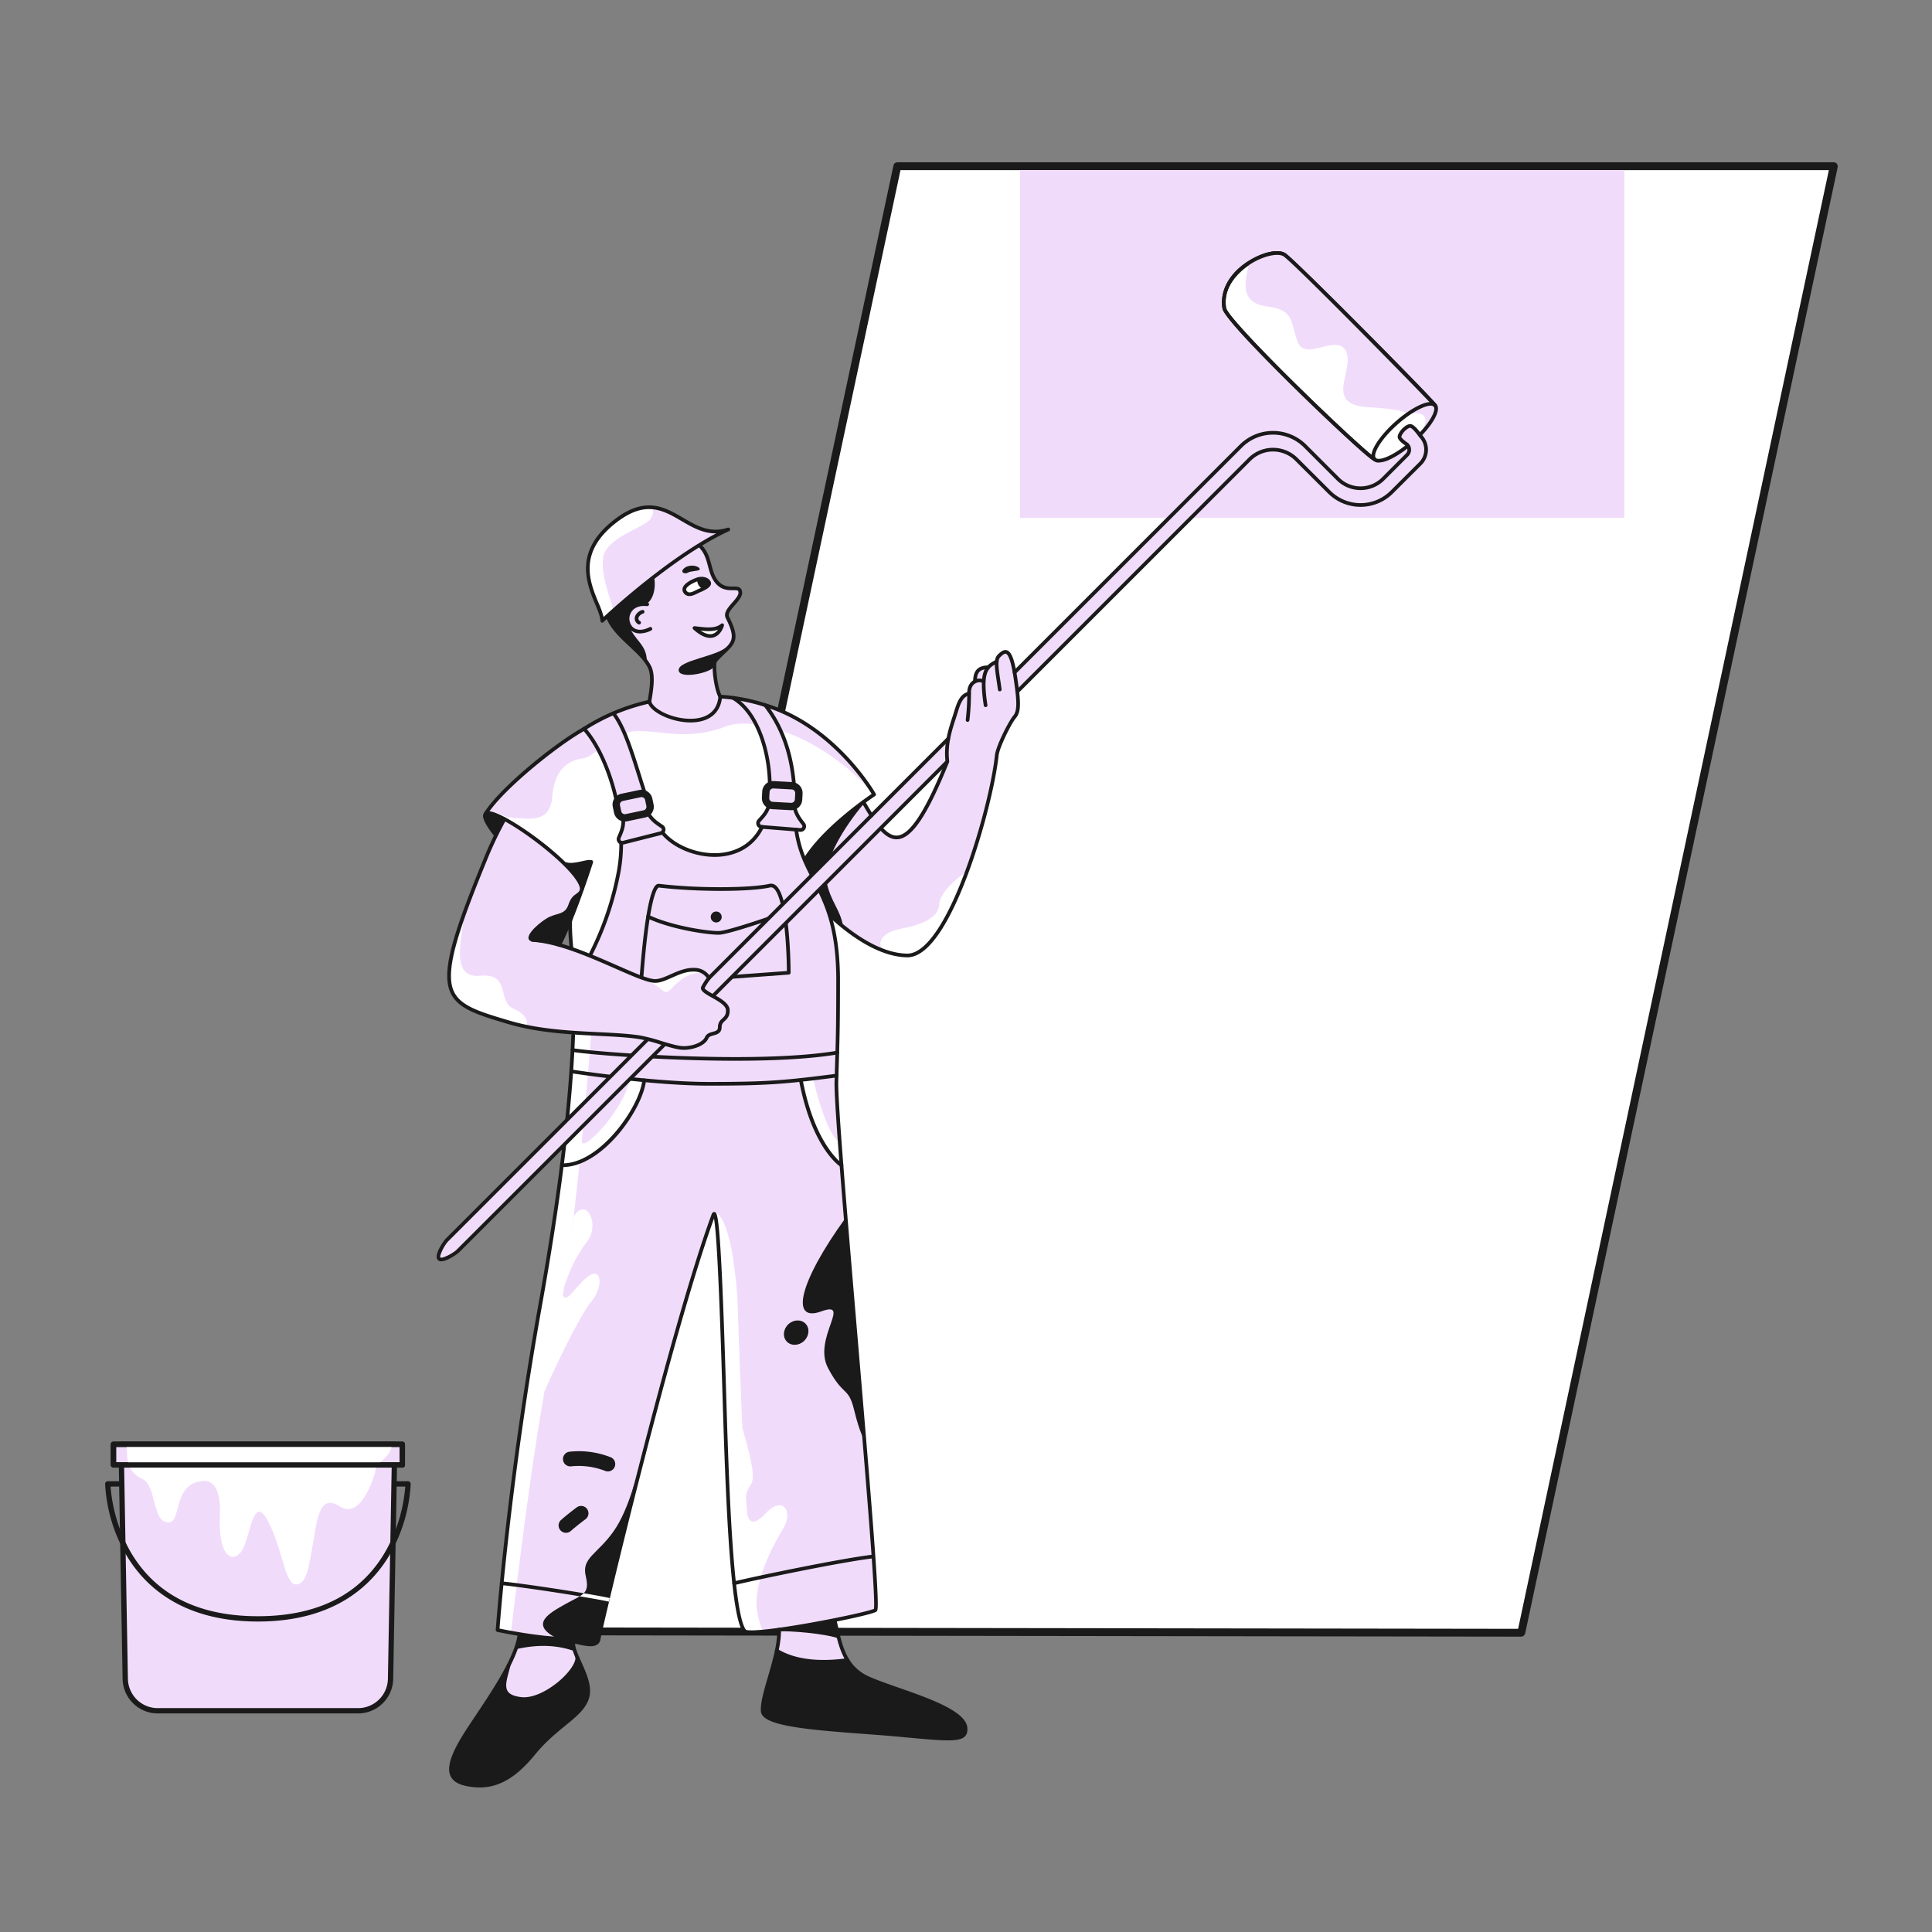 <?xml version="1.0" encoding="iso-8859-1" ?>
              <svg
                version="1.1"
                xmlns="http://www.w3.org/2000/svg"
                xmlns:xlink="http://www.w3.org/1999/xlink"
                viewBox="0 0 491 491"
                width="491"
                height="491"
              >
                <rect x="0" y="0" width="491" height="491" fill="#808080" stroke="none"/>
                <g transform="translate(147.627 41.244) scale(0.662 0.662)" ><defs>
    <clipPath id="clipPath_cZkB49lXcjQCe_hIImsGQ">
    <rect x="0" y="0" width="482.5" height="566" />
    </clipPath></defs>  <polygon points="361,564.5 1.5,564 121.5,1.5 481,1.5 " fill="#FFFFFF"/> <path d="M361,566L361,566L1.5,565.5c-0.8,0-1.5-0.7-1.5-1.5c0-0.1,0-0.2,0-0.3L120,1.2c0.1-0.7,0.8-1.2,1.5-1.2H481  c0.8,0,1.5,0.7,1.5,1.5c0,0.1,0,0.2,0,0.3l-120,563C362.3,565.5,361.7,566,361,566z M3.4,562.5l356.4,0.5L479.1,3H122.7L3.4,562.5z" fill="#1A1A1A"/> <line x1="272" y1="576.5" x2="289" y2="587.5" fill="none"/> <line x1="324" y1="0.5" x2="341" y2="11.5" fill="none"/> </g><g transform="translate(259.248 43.208) scale(0.87 0.871)" ><defs>
    <clipPath id="clipPath_rA2H67gQFxYAEXoY9HGhO">
    <rect x="0" y="0" width="176.5" height="101.5" />
    </clipPath></defs><title>rectangle_1 copy 5</title><g id="Layer_2rA2H67gQFxYAEXoY9HGhO" data-name="Layer 2"><g id="rectangle_1_copy_5rA2H67gQFxYAEXoY9HGhO" data-name="rectangle_1 copy 5"><rect width="176.5" height="101.5" fill="rgb(241,219,251)"/></g></g></g><g transform="translate(110.966 63.83) scale(0.312 0.312)" ><defs>
    <clipPath id="clipPath_RNJtJSL8ClUcMKtcSMUYR">
    <rect x="0" y="0" width="815.645" height="1251.41" />
    </clipPath></defs><g id="bdf6319b-dcae-40a8-a75d-512a010702bbRNJtJSL8ClUcMKtcSMUYR" data-name="Layer 2"><g id="ab599b1d-1bff-452b-a6e0-82e2f22c6405RNJtJSL8ClUcMKtcSMUYR" data-name="worker"><path d="M124.95,574.469l-15.844-6.691-.365-26.6,9.572-23.895a120.835,120.835,0,0,0-32.089-35.044c-20.882-14.943-40.515-25.193-46.206-25.105C42,453.646,85.871,405.364,125.4,385.8s60.117-23.185,90.118-23.434,70.966,5.678,106.829,38.675c24.759,22.782,34.348,41.665,34.348,41.665s-47.036,32.542-57.812,54.094C283.4,500.469,124.95,574.469,124.95,574.469Z" fill="rgb(255,255,255)"/><path d="M169.951,442.566C161.974,418.623,154.49,389.5,144,376.548l-23.889,12.51c10.815,11.956,20.906,33.9,26.39,58.525,1.6,7.21,5.958,12.152,5.5,18.063s-5.939,12.228-3.2,15.114,1.653,5.634,1.371,8.186c-1.718,15.523-13.322,83.464-40.873,102.17,1.567,31.236,1.917,47.66,1.917,47.66-2.149,57.977-11.076,131.756-27,220.4-26.118,145.412-34.588,264-34.588,264s27.3,5.93,49.882,7.059c11.8.59,31.059,10.036,32.471.077S191.058,878.272,225.4,785.057c4.942-13.411,8.236,129.412,10.118,183.059s5.441,143.638,15.294,155.765c4.588,5.647,101.647-13.412,106.588-16.941s-32.823-394.588-31.764-430.588,1.4-41.008,1.4-84.772c.192-67.346-28.181-77.781-34.2-120.382,4.912-.023,9.068.1,5.254-5.473s-7.753-11.8-6.454-14.059,7.769-4.854-.525-16.966c-.934-8.528-5.81-48.938-25.169-65.7a189.332,189.332,0,0,0-26.675-5.411s22.105,8.041,29.012,43.486c3.6,18.455,3.085,30.69,3.085,30.69s-4,2.162-.714,13.546c-1.715,6.925-9.7,12.438-8.708,15.387a3.232,3.232,0,0,0,3.761,2.32s-14.995,24.643-38.764,22.872-38.71-10.595-43.887-18.595c1-.706,4.06-2.138.122-4.879s-10.063-9.474-10.769-12.3S169.951,442.566,169.951,442.566Z" fill="rgb(241,219,251)"/><path d="M166.529,598.087a1.5,1.5,0,0,1-1.5-1.593c.012-.2,1.248-19.948,3.634-39.573,4.962-40.8,9.963-41.353,12.1-41.59a1.439,1.439,0,0,1,.347,0c33.075,4.026,75.493,3.321,89.914.027a6.108,6.108,0,0,1,5.313,1.3c11.838,9.44,11.974,68.59,11.974,71.1a1.5,1.5,0,0,1-1.39,1.5l-120.283,8.823C166.6,598.086,166.565,598.087,166.529,598.087Zm14.455-79.747c-.85.3-5.037,3.577-9.338,38.931-1.97,16.194-3.153,32.48-3.507,37.694l117.169-8.6c-.105-17.692-2.183-60.461-10.84-67.364a3.1,3.1,0,0,0-2.775-.722C255.443,522,211.432,522.019,180.984,518.34Z" fill="#1a1a1a"/><path d="M229.383,556.79c-9.343,0-38.338-4.26-57.761-13.342a1.5,1.5,0,1,1,1.271-2.717c19.765,9.242,49.562,13.4,57.383,13.041,7.286-.32,45.3-13.108,52.294-16.422a1.5,1.5,0,1,1,1.285,2.711c-6.64,3.147-45.389,16.354-53.447,16.709C230.1,556.783,229.756,556.79,229.383,556.79Z" fill="#1a1a1a"/><path d="M458,329.763c5.238-5.253,9.621-7.255,13.287,16.706,3.294,21.53,3.2,28.461-.566,32.931s-13.747,24.245-14.479,31.363C452,451.94,417.636,574.107,383.283,573.7s-70.363-40.32-70.363-40.32-12.977-29.944-14.3-37c12.8-18.177,49.084-47.526,49.084-47.526,21.032,36.564,34.316,50.943,68.022-32.4-1.151-18.92,4.378-31.273,7.672-42.332s6.682-12.9,10.324-13.735c.92-5.593.831-6.655,3.791-9.261s-2.222-.96,4-9.865c1.433-2.05,5.494-2.238,7.823-1.786,1.644-2.079,5.77-4.441,6.874-4.941C456.489,333.616,456.416,331.616,458,329.763Z" fill="rgb(241,219,251)"/><path d="M430.817,1203.049c-1.2-18.084-63.411-32.117-82-42s-20.706-30.117-24.453-45.093l-45.387,6.883c.524,21.6-14.4,52.689-13.341,66.454s65.882,15.059,111.058,19.294S431.523,1213.637,430.817,1203.049Z" fill="rgb(241,219,251)"/><path d="M118.238,724.471c-1.181,11.874,34.28-24.3,39.074-50.031,4.588-.863,8.677-1.265,10.794.921-2,11.291-7.249,35.133-33.675,55.427-12.913,9.917-24.1,14.078-32.474,14.167C103.327,736.616,118.238,724.471,118.238,724.471Z" fill="rgb(255,255,255)"/><path d="M60.542,1125.307c15.917-134.6,25.837-194.132,39.23-258.367S125.95,637.387,125.95,637.387l-14.786-.87S106.6,732.2,86.552,846.03c-13.173,74.789-32.328,210.632-36.916,277.145C54.577,1124.41,60.542,1125.307,60.542,1125.307Z" fill="rgb(255,255,255)"/><path d="M226.106,782.41c13.765,4.765,17.642,55.589,18.7,67.236s6.476,259.647,21.638,274.7c-7.277.313-16.235,3.228-18.346-6.146s-11.117-66.107-13.911-191.965C231.518,806,226.106,782.41,226.106,782.41Z" fill="rgb(255,255,255)"/><path d="M306.7,674.252c8.246,34.4,17.089,50.654,21.614,50.993.888,12.418,1.459,17.812,1.459,17.812s-12.182-2.294-23.123-32.828c-4.475-12.488-10.348-32.9-10.568-35.152A89.89,89.89,0,0,1,306.7,674.252Z" fill="rgb(255,255,255)"/><path d="M333.192,787.35c-37.909,52.3-45.576,85.606-19.991,76.3s-7.1,22.117,5.611,46.117,16.471,14.53,21.294,34.294,8.262,24,8.262,24Z" fill="#1a1a1a"/><path d="M125.289,1136.347c-3.8,0-8.516-1.134-13.4-2.31a74.469,74.469,0,0,0-12.446-2.305c-22.443-1.123-49.851-7.032-50.126-7.091a1.5,1.5,0,0,1-1.177-1.573c.084-1.187,8.775-120.332,34.608-264.159,15.728-87.568,24.8-161.651,26.975-220.189a1.5,1.5,0,1,1,3,.111c-2.176,58.678-11.267,132.9-27.02,220.609-24.35,135.569-33.452,249.171-34.472,262.538,5.644,1.166,28.916,5.785,48.364,6.758a76.294,76.294,0,0,1,13,2.385c6.756,1.624,13.741,3.3,16.582,1.375a3.212,3.212,0,0,0,1.331-2.4c1.042-7.35,58.832-251.491,93.49-345.561.638-1.732,1.62-1.954,2.336-1.843,1.881.306,3.657.6,6.133,53.94,1.385,29.847,2.537,67.209,3.462,97.228.413,13.419.771,25.009,1.093,34.2,1.5,42.677,5,142.62,14.959,154.872,1.455,1.043,14.255,1.1,52.6-5.713,25.739-4.577,48.125-9.683,51.625-11.324,1.64-8.79-7.89-121.288-16.31-220.7-8.36-98.684-16.255-191.895-15.756-208.886l.362-12.11c.773-25.664,1.034-34.309,1.034-72.618-.413-42.267-10.167-61.138-19.6-79.388-6.246-12.083-12.144-23.5-14.587-40.784a1.5,1.5,0,1,1,2.97-.42c2.372,16.783,8.157,27.977,14.282,39.827,9.147,17.7,19.513,37.755,19.934,80.75,0,38.37-.261,47.026-1.035,72.724l-.362,12.106c-.494,16.821,7.761,114.289,15.746,208.546,4.562,53.864,9.28,109.561,12.456,151.162,5.37,70.319,4.187,71.163,2.935,72.057-3,2.148-30.389,7.988-54.037,12.169-50.931,9-53.682,5.612-54.587,4.5-9.332-11.485-13.137-85.637-15.629-156.658-.323-9.2-.68-20.789-1.094-34.212-1.524-49.47-4-129.667-7-145.976-34.694,95.611-91.424,335.267-92.455,342.54a6.172,6.172,0,0,1-2.616,4.456A9.8,9.8,0,0,1,125.289,1136.347Z" fill="#1a1a1a"/><path d="M243.358,659.453c-59.539,0-120.759-5.168-132.918-7.252a1.5,1.5,0,0,1,.507-2.957c18.294,3.135,148.153,13.288,215.143,2.092a1.5,1.5,0,0,1,.494,2.959C303.81,658.1,273.8,659.453,243.358,659.453Z" fill="#1a1a1a"/><path d="M222.106,679.734c-47.334,0-111.825-10.035-112.471-10.136a1.5,1.5,0,1,1,.465-2.963c.643.1,64.909,10.1,112.006,10.1,47.039,0,61.606-1.266,103.48-6.686a1.5,1.5,0,1,1,.385,2.974C283.942,678.463,269.32,679.734,222.106,679.734Z" fill="#1a1a1a"/><path d="M241.354,363.848c-12.659-1.49-45.68-6.989-81.253,6.633s-61.974,29.538-88.567,54.324-31.516,32.326-31.516,32.326,7.5-1.888,16.806,3.818c17.929,1.56,35.576,5.8,37.341-16.617s13.293-29.764,25.588-31.323c9.8-1.244,23.283-21.853,44.112-22.089s41.617,7.984,72.359-3.98c20.277-7.892,76,5.369,120.118,55.626h0s-17.137-28.209-43.422-49.506-71.566-29.212-71.566-29.212" fill="rgb(241,219,251)"/><path d="M348,450.057c-15.717,18.383-33.779,47.588-30.309,64s11.334,22.409,13.4,36.116l-12.061-10.694s-13.429-33.51-19.61-43.719C316.547,470.057,348,450.057,348,450.057Z" fill="#1a1a1a"/><path d="M417.075,396.789c-2.52,10.18-4.18,19.49-1.82,19.71L17.415,814.339c-2.1,2.1-9.83,6.979-13.68,6.979a2.3,2.3,0,0,1-1.69-.56c-2.47-2.469,3.94-12.879,6.42-15.359Z" fill="rgb(241,219,251)"/><path d="M247.327,277.528c-.942-6.588-14.221,1.647-19.633-8.706S223.93,247.175,212.165,238l-73.94,55.764c21.175,19.343,35.051,44.647,35.051,44.647a62.068,62.068,0,0,1,0,28.564l26.089-3.926,31.678-.225c-4.054-6.765-5.878-27.177-4-29.295,12.382-13.928,20.707-13.412,9.883-35.059C233.636,291.881,248.268,284.116,247.327,277.528Z" fill="rgb(241,219,251)"/><path d="M124.949,575.2a1.5,1.5,0,0,1-1.334-2.183,249.034,249.034,0,0,0,23.367-68.809,126.263,126.263,0,0,0,1.857-21.971,1.5,1.5,0,0,1,1.5-1.5h0a1.5,1.5,0,0,1,1.5,1.5,129.328,129.328,0,0,1-1.9,22.5,252.059,252.059,0,0,1-23.652,69.651A1.5,1.5,0,0,1,124.949,575.2Z" fill="#1a1a1a"/><path d="M146.5,449.083a1.5,1.5,0,0,1-1.465-1.183c-5.1-23.558-15.077-45.72-26.036-57.837a1.5,1.5,0,1,1,2.224-2.011c11.292,12.482,21.539,35.172,26.744,59.214a1.5,1.5,0,0,1-1.149,1.783A1.516,1.516,0,0,1,146.5,449.083Z" fill="#1a1a1a"/><path d="M271.359,436.859a1.5,1.5,0,0,1-1.5-1.5c-.018-25.632-9.182-58.538-29.259-70.215a1.5,1.5,0,0,1,1.507-2.593c21.1,12.272,30.733,46.343,30.752,72.806a1.5,1.5,0,0,1-1.5,1.5Z" fill="#1a1a1a"/><path d="M226.516,493.381c-16.218,0-33.457-7-42.954-17.927q-.338-.39-.672-.805a1.5,1.5,0,1,1,2.338-1.88q.3.37.6.717c10.22,11.757,30.017,18.691,47.063,16.5,9.813-1.264,23.132-6.052,30.859-21.679a1.5,1.5,0,1,1,2.689,1.33c-8.315,16.816-22.625,21.966-33.165,23.325A53.011,53.011,0,0,1,226.516,493.381Z" fill="#1a1a1a"/><path d="M169.951,444.065a1.5,1.5,0,0,1-1.423-1.025c-1.662-4.99-3.334-10.3-4.951-15.437-6.2-19.7-12.613-40.077-20.743-50.111a1.5,1.5,0,0,1,2.332-1.889c8.488,10.479,14.987,31.128,21.273,51.1,1.613,5.124,3.281,10.424,4.935,15.389a1.5,1.5,0,0,1-.949,1.9A1.479,1.479,0,0,1,169.951,444.065Z" fill="#1a1a1a"/><path d="M109.865,569.953a1.5,1.5,0,0,1-1.491-1.358c-1.188-12.544-1.438-21.274-.767-26.69a1.5,1.5,0,0,1,2.978.369c-.645,5.2-.392,13.714.775,26.037a1.5,1.5,0,0,1-1.351,1.635A1.4,1.4,0,0,1,109.865,569.953Z" fill="#1a1a1a"/><path d="M48.165,475.293l7.059-13.471s-14.141-7.706-15.924-2.588S48.165,475.293,48.165,475.293Z" fill="#1a1a1a"/><path d="M164.072,640.294s19.007,4.09,27.33,7.324c5.057-4.972,37.44-38.149,37.44-38.149s-17.03-7.632-12.618-12.22,6.659-5.261,2.667-7.572C214.9,591.116,168.273,628.824,164.072,640.294Z" fill="rgb(241,219,251)"/><path d="M416.437,1213.032c-8.392,0-20.991-1.18-39.883-2.952-9.184-.86-19.414-1.617-29.307-2.349-49.632-3.67-82.23-6.928-83.107-18.323-.511-6.646,2.388-16.6,5.745-28.139,3.688-12.668,7.868-27.029,7.592-38.393a1.5,1.5,0,0,1,1.463-1.536,1.484,1.484,0,0,1,1.536,1.464c.287,11.828-3.962,26.425-7.71,39.3-3.139,10.784-6.1,20.968-5.635,27.07.744,9.675,44.876,12.939,80.337,15.561,9.908.733,20.153,1.49,29.366,2.355,31.56,2.958,47.4,4.444,51.3.647.967-.94,1.332-2.357,1.183-4.592-.773-11.591-32.034-22.527-54.86-30.511-11.048-3.866-20.59-7.2-26.348-10.264-16.774-8.918-20.665-26.153-23.791-40-.478-2.117-.929-4.118-1.413-6.052a1.5,1.5,0,0,1,2.91-.728c.493,1.968.948,3.984,1.43,6.12,3.146,13.94,6.713,29.741,22.272,38.014,5.556,2.953,15.453,6.415,25.931,10.08,26.229,9.175,55.958,19.574,56.862,33.144.132,1.981.06,4.855-2.084,6.942C427.941,1212.119,423.814,1213.032,416.437,1213.032Z" fill="#1a1a1a"/><path d="M3.75,822.81a3.752,3.752,0,0,1-2.764-.987c-3.868-3.868,4.783-15.847,6.421-17.485l408.3-408.3a1.5,1.5,0,0,1,2.121,2.121l-408.3,408.3c-3.216,3.216-7.537,12.127-6.421,13.243s10.027-3.205,13.243-6.421L414.188,415.442a1.5,1.5,0,1,1,2.121,2.121L18.471,815.4C17.128,816.746,8.825,822.809,3.75,822.81Z" fill="#1a1a1a"/><path d="M237.165,618.116c-.353-8.47-22.582-13.918-20.176-18.588a53.922,53.922,0,0,1,4.785-7.437,13.4,13.4,0,0,0-9.374-6.563c-13.724-2-24.823,9.882-35.2,8.926-23.271-7.044-66.565-27.732-77.977-29.329,1.941-3.832,19.93-47.392,19.93-47.392s-15.47-29.13-63.647-55.564a260.47,260.47,0,0,0-15.813,33.162C-6.541,608.273,2.669,611.427,58.4,628.037c37.765,11.256,80.628,8.12,107.294,12.353,10.864,1.725,27.06,8.55,35.3,8.667s16.853-3.411,18.97-8.353,10.677-1.764,10.677-8.646S237.518,626.587,237.165,618.116Z" fill="rgb(241,219,251)"/><path d="M169.4,593.763c16.118,5.059,14.824,14.471,21.883,6.824s15.851-13.895,25.984-12.418c-5.867-2.641-11.514-4.876-19.984-.406S179.283,595.293,169.4,593.763Z" fill="rgb(255,255,255)"/><path d="M118.269,521.388a1.5,1.5,0,0,1-1.5-1.5c0-13.87-52.513-54.126-71.194-60-3.174-1-4.41-.69-4.622-.388-.065.094-1.483,2.423,7.988,14.7a1.5,1.5,0,1,1-2.376,1.832c-9.682-12.555-9.4-16.349-8.072-18.252,1.868-2.68,6.469-1.232,7.982-.757,18.615,5.853,73.294,46.535,73.294,62.861A1.5,1.5,0,0,1,118.269,521.388Z" fill="#1a1a1a"/><path d="M39.829,459.872a1.5,1.5,0,0,1-1.274-2.29c12.918-20.839,57.686-56.867,80.059-69.342a1.5,1.5,0,0,1,1.461,2.621c-21.595,12.04-66.5,48.185-78.97,68.3A1.5,1.5,0,0,1,39.829,459.872Z" fill="#1a1a1a"/><path d="M111.268,1132.346l-43.821-5.032c-2.988,20.8-23.811,50.214-39.693,74.214s-24.354,42.353-4.589,46.941,36.706-1.412,55.765-24.706,39.176-30.353,43.764-45.529S110.122,1143.524,111.268,1132.346Z" fill="rgb(241,219,251)"/><path d="M291.2,437.331a1.5,1.5,0,0,1-1.494-1.384c-2.039-26.293-9.625-47.628-23.191-65.224a1.5,1.5,0,0,1,2.376-1.832c13.933,18.073,21.72,39.931,23.806,66.824a1.5,1.5,0,0,1-1.379,1.611A1.177,1.177,0,0,1,291.2,437.331Z" fill="#1a1a1a"/><path d="M376.7,1208.589c-45.18-4.24-110-5.53-111.06-19.3-.8-10.4,7.53-30.7,11.42-49.321,13.99,8.491,33.41,10.951,57.58,7.661a36.32,36.32,0,0,0,14.18,13.419c18.59,9.881,80.8,23.92,82,42C431.525,1213.639,421.875,1212.818,376.7,1208.589Z" fill="#1a1a1a"/><path d="M315.263,1150.528c-15.749,0-28.813-3.1-38.987-9.28a1.5,1.5,0,1,1,1.557-2.564c13.528,8.212,32.574,10.724,56.6,7.462a1.5,1.5,0,1,1,.4,2.973A145.893,145.893,0,0,1,315.263,1150.528Z" fill="#1a1a1a"/><path d="M35.021,1251.41a53.819,53.819,0,0,1-12.195-1.479c-6.13-1.423-10.082-4.265-11.747-8.446C7.26,1231.9,16.235,1216.216,26.5,1200.7q2.364-3.57,4.849-7.286c14.984-22.456,31.968-47.909,34.611-66.313a1.5,1.5,0,0,1,2.97.425c-2.74,19.078-19.924,44.831-35.085,67.553-1.648,2.47-3.27,4.9-4.843,7.277-9.347,14.125-18.456,29.689-15.138,38.019,1.3,3.26,4.451,5.43,9.638,6.634,20.3,4.712,36.533-2.523,54.265-24.2,8.691-10.622,17.422-17.759,25.125-24.056,8.927-7.3,15.978-13.064,18.364-20.956,2.482-8.209-2.025-18.244-6-27.1-3.089-6.878-6.007-13.374-5.48-18.512a1.5,1.5,0,1,1,2.984.307c-.445,4.336,2.313,10.476,5.233,16.976,4.192,9.333,8.944,19.911,6.137,29.194-2.651,8.768-10.015,14.788-19.338,22.41-7.593,6.208-16.2,13.244-24.7,23.635C65.161,1242.961,51.159,1251.41,35.021,1251.41Z" fill="#1a1a1a"/><path d="M122.7,1178.239c-4.59,15.17-24.71,22.229-43.77,45.519s-36,29.3-55.76,24.71-11.29-22.94,4.59-46.94c10.28-15.539,22.64-33.349,30.88-49.619-3.35,13.38-8.94,25.02,9.89,27.369s46.39-22.339,46.07-33.779C119.005,1155.8,125.785,1168.008,122.7,1178.239Z" fill="#1a1a1a"/><path d="M71.169,1180.943a22.569,22.569,0,0,1-2.834-.173c-6.492-.811-10.7-2.783-12.877-6.028-3.25-4.852-1.393-11.662.573-18.872.385-1.413.78-2.857,1.146-4.322a1.5,1.5,0,1,1,2.91.728c-.372,1.486-.771,2.951-1.161,4.383-1.858,6.815-3.463,12.7-.975,16.414,1.66,2.48,5.179,4.024,10.757,4.721,10.886,1.356,24.39-6.922,32.654-14.427,7.248-6.582,11.855-13.578,11.736-17.823a1.5,1.5,0,0,1,3-.084c.147,5.239-4.608,12.764-12.718,20.128C94.943,1173.248,82.381,1180.942,71.169,1180.943Z" fill="#1a1a1a"/><path d="M177.052,265.256c2.172,9.566-1.357,20.81-7.24,22.247s-17.275,3.149-13.461,16.234,15.1,16.185,14.809,30.426c0,0-25.877-19.547-32.935-39.694C152.989,280.234,177.052,265.256,177.052,265.256Z" fill="#1a1a1a"/><path d="M165.7,311.376a11.3,11.3,0,0,1-8.164-3.178,12.824,12.824,0,0,1-2.234-14.487c1.27-2.674,5.406-8.764,16.378-7.557a1.5,1.5,0,0,1-.328,2.983c-6.374-.7-11.237,1.434-13.34,5.861a9.918,9.918,0,0,0,1.628,11.062c3.083,3.034,7.983,3.12,13.8.241a1.5,1.5,0,1,1,1.33,2.689A20.718,20.718,0,0,1,165.7,311.376Z" fill="#1a1a1a"/><path d="M164.907,304.087a1.491,1.491,0,0,1-.806-.236,5.278,5.278,0,0,1-2.708-5.264c.359-2.7,2.789-5.274,5.911-6.254a1.5,1.5,0,1,1,.9,2.861c-1.951.614-3.636,2.277-3.836,3.788a2.354,2.354,0,0,0,1.349,2.341,1.5,1.5,0,0,1-.809,2.764Z" fill="#1a1a1a"/><path d="M210.047,307c6.883.706,16.824,2.706,22.53-2.294C232.577,304.705,227.7,322.881,210.047,307Z" fill="rgb(255,255,255)"/><path d="M222.823,315.011c-4.062,0-8.682-2.31-13.779-6.9a1.5,1.5,0,0,1,1.157-2.607c.868.089,1.785.2,2.736.312,6.31.753,14.163,1.691,18.651-2.242a1.5,1.5,0,0,1,2.438,1.518c-.084.311-2.126,7.666-8.349,9.508A9.986,9.986,0,0,1,222.823,315.011Zm-7.735-5.923c3.758,2.549,7.016,3.437,9.724,2.642a8.314,8.314,0,0,0,4.342-3.36C224.847,309.89,219.736,309.6,215.088,309.088Z" fill="#1a1a1a"/><path d="M202.459,277.646c-3.253-4.4,5.294-8.647,9.706-10.236s8.471-.176,9.706,2.471-5.118,5.471-8.118,6.706S205.459,281.705,202.459,277.646Z" fill="rgb(255,255,255)"/><path d="M205.91,280.944a5.512,5.512,0,0,1-4.657-2.407,4.676,4.676,0,0,1-.809-4.264c1.337-4.412,8.92-7.449,11.213-8.274,4.829-1.739,9.912-.312,11.573,3.247a3.162,3.162,0,0,1,.062,2.541c-.79,2.027-3.639,3.993-8.967,6.187-.491.2-1.088.5-1.721.819C210.814,279.691,208.316,280.944,205.91,280.944Zm9.926-12.7a9.388,9.388,0,0,0-3.163.577c-4.023,1.449-8.668,4.046-9.358,6.323a1.675,1.675,0,0,0,.351,1.61h0c1.585,2.146,4.147,1.087,7.592-.642.685-.343,1.331-.668,1.924-.912,5.978-2.462,7.108-3.969,7.316-4.5.045-.115.031-.144.014-.182C219.9,269.212,218.127,268.244,215.836,268.244Z" fill="#1a1a1a"/><path d="M99.771,566.625a1.5,1.5,0,0,1-1.322-2.206c11.5-21.561,25.927-66.889,26.071-67.344a1.5,1.5,0,0,1,2.86.906c-.145.458-14.651,46.046-26.284,67.85A1.5,1.5,0,0,1,99.771,566.625Z" fill="#1a1a1a"/><path d="M212.165,267.41c-.118,4,2.622,7.246,4.9,7.682,2.913-1.731,7.727-6.549,1.595-7.89C214.371,266.263,212.165,267.41,212.165,267.41Z" fill="#1a1a1a"/><path d="M203.4,257.116c5.883-2.47,11.177.353,10.942,2s-7.177,1.177-9.883,2.824S196.812,260.881,203.4,257.116Z" fill="#1a1a1a"/><path d="M236.224,322.293c-7.758,7.691-38.706,10.966-39.059,18.73s23.113,3.025,27.647-1.377" fill="#1a1a1a"/><path d="M22.3,540c-1.312,20.12-11.9,52.591,13.276,50.238s13.412,20.941,27.059,26.823S73.459,630.94,73.459,630.94s-53.967-9.733-60.233-26.278S15.143,553.994,22.3,540Z" fill="rgb(255,255,255)"/><path d="M201.356,650.561c-.13,0-.259,0-.389,0-4.757-.069-11.72-2.175-19.092-4.406a136.474,136.474,0,0,0-16.416-4.28c-9.466-1.5-21.251-2.082-33.729-2.695-23.126-1.136-49.339-2.424-73.758-9.7-24.274-7.235-40.31-12.014-46.529-25.012-8.27-17.282,2.073-49.144,26.863-109.7a302.221,302.221,0,0,1,15.606-32.809,1.5,1.5,0,0,1,2.624,1.455A299.124,299.124,0,0,0,41.083,495.9C17.15,554.36,6.414,587,14.149,603.168c5.645,11.8,21.174,16.426,44.68,23.432,24.071,7.174,50.091,8.453,73.048,9.581,12.561.617,24.426,1.2,34.053,2.728a138.277,138.277,0,0,1,16.814,4.372c6.849,2.072,13.931,4.214,18.266,4.277,7.864.122,15.763-3.228,17.571-7.444,1.225-2.859,4.038-3.618,6.3-4.227,2.875-.776,4.258-1.263,4.258-3.829,0-3.886,1.9-5.642,3.57-7.19s3.119-2.887,2.96-6.689c-.155-3.736-6.506-7.309-11.608-10.179-5.458-3.071-10.172-5.724-8.4-9.158a53.764,53.764,0,0,1,4.3-6.829,11.8,11.8,0,0,0-7.77-5c-7.289-1.059-13.993,1.912-20.474,4.787-5.145,2.283-10,4.454-14.6,4.151-6.11-.381-17.25-5.273-31.354-11.468-21.1-9.268-47.364-20.8-67.9-21.927a1.5,1.5,0,0,1-1.416-1.58,1.519,1.519,0,0,1,1.58-1.416c21.085,1.155,47.624,12.811,68.948,22.176,13.283,5.834,24.755,10.873,30.334,11.221,3.865.256,8.4-1.77,13.2-3.9,6.55-2.906,13.976-6.2,22.121-5.014a14.843,14.843,0,0,1,10.491,7.359,1.5,1.5,0,0,1-.152,1.614,52.805,52.805,0,0,0-4.633,7.2c-.089,1.066,4.657,3.736,7.207,5.17,6.051,3.4,12.909,7.263,13.135,12.669.216,5.187-2.078,7.31-3.921,9.015-1.514,1.4-2.607,2.413-2.607,4.989,0,4.978-3.743,5.988-6.476,6.725-2.283.615-3.713,1.092-4.322,2.513C218.832,647.143,209.294,650.561,201.356,650.561Z" fill="#1a1a1a"/><path d="M173.276,366.974c3.948,13.966,54.94,28.027,57.767-4.151,0,0-20.492-.6-27.3-.138C196.067,363.2,173.276,366.974,173.276,366.974Z" fill="rgb(241,219,251)"/><path d="M153.3,464.609a9.016,9.016,0,0,1-8.806-7.151l-1.012-4.818a9.011,9.011,0,0,1,6.958-10.658l14.607-3.067a9.005,9.005,0,0,1,10.658,6.959l1.012,4.817a9,9,0,0,1-6.959,10.658l-14.606,3.067A8.965,8.965,0,0,1,153.3,464.609Zm13.6-19.886a3.027,3.027,0,0,0-.617.063l-14.606,3.067a3.006,3.006,0,0,0-2.32,3.554l1.012,4.819a3.005,3.005,0,0,0,3.553,2.319l14.606-3.067h0a3,3,0,0,0,2.32-3.552l-1.013-4.818A3,3,0,0,0,166.9,444.723Z" fill="#1a1a1a"/><path d="M288.833,455.368c-.164,0-.328,0-.494-.014h0l-14.9-.81a9,9,0,0,1-8.5-9.476l.267-4.916a9,9,0,0,1,9.475-8.5l14.9.811a9,9,0,0,1,8.5,9.474l-.268,4.916A9.012,9.012,0,0,1,288.833,455.368Zm-.168-6a3.01,3.01,0,0,0,3.158-2.834l.267-4.916a3,3,0,0,0-2.832-3.158l-14.9-.811a3.015,3.015,0,0,0-3.158,2.833l-.267,4.916a3,3,0,0,0,2.832,3.16Z" fill="#1a1a1a"/><path d="M432.491,383.41a1.354,1.354,0,0,1-.179-.011A1.5,1.5,0,0,1,431,381.733a183.368,183.368,0,0,0,1.225-21.314c-.155-6.025,2.337-9.061,4.455-10.547a9.314,9.314,0,0,1,8.384-1.211,1.5,1.5,0,1,1-1.092,2.793,6.283,6.283,0,0,0-5.569.874c-2.175,1.526-3.275,4.3-3.179,8.015a182.453,182.453,0,0,1-1.246,21.744A1.5,1.5,0,0,1,432.491,383.41Z" fill="#1a1a1a"/><path d="M365.165,570.234c-8.47-6.235-1.647-15.529,12-18.118s31.53-7.294,32.235-20,22.673-27.028,22.673-27.028-18.5,53.676-38.787,65.43C382.812,576.587,365.165,570.234,365.165,570.234Z" fill="rgb(255,255,255)"/><path d="M151.166,483.432a4.5,4.5,0,0,1-4.151-6.215c.209-.5.426-1.013.645-1.525,1.682-3.938,3.421-8.01,2.69-13.438a1.5,1.5,0,0,1,1.757-1.676c3.48.642,15.586-2.418,19.956-3.649a1.5,1.5,0,0,1,1.68.65c2.932,4.7,6.534,7.106,10.019,9.427l.635.425a4.5,4.5,0,0,1-1.408,8.1l-30.708,7.766A4.53,4.53,0,0,1,151.166,483.432Zm2.326-19.783c.284,5.361-1.49,9.514-3.073,13.221-.215.5-.427,1-.632,1.5a1.46,1.46,0,0,0,.252,1.543,1.478,1.478,0,0,0,1.506.476l30.708-7.766a1.481,1.481,0,0,0,1.113-1.2,1.465,1.465,0,0,0-.637-1.491l-.631-.422c-3.354-2.234-7.128-4.75-10.286-9.392C168.407,461.037,158.707,463.557,153.492,463.649Z" fill="#1a1a1a"/><path d="M296.432,472.978c-.125,0-.251-.006-.378-.016l-31.572-2.539a4.5,4.5,0,0,1-3.029-7.448c.36-.411.729-.821,1.1-1.236,2.861-3.186,5.82-6.481,6.876-11.855a1.5,1.5,0,0,1,2.2-1.021c3.094,1.728,15.535,2.732,20.068,2.973a1.5,1.5,0,0,1,1.381,1.157c1.26,5.4,3.9,8.831,6.448,12.151l.465.606a4.5,4.5,0,0,1-3.563,7.228Zm-24.477-20.761c-1.458,5.167-4.476,8.527-7.168,11.526q-.547.609-1.08,1.212a1.461,1.461,0,0,0-.259,1.541,1.48,1.48,0,0,0,1.274.937l31.572,2.539a1.484,1.484,0,0,0,1.441-.781,1.467,1.467,0,0,0-.123-1.619l-.461-.6c-2.455-3.2-5.217-6.792-6.713-12.2C286.916,454.549,276.921,453.809,271.955,452.217Z" fill="#1a1a1a"/><path d="M120.111,390.556a1.5,1.5,0,0,1-.812-2.762,166.351,166.351,0,0,1,53.648-22.285,1.5,1.5,0,1,1,.657,2.927,163.385,163.385,0,0,0-52.684,21.881A1.494,1.494,0,0,1,120.111,390.556Z" fill="#1a1a1a"/><path d="M354.205,461.161a1.5,1.5,0,0,1-1.265-.691c-1.88-2.935-3.957-6.39-6.534-10.87a1.5,1.5,0,0,1,2.6-1.5c2.554,4.439,4.606,7.855,6.46,10.75a1.5,1.5,0,0,1-1.261,2.308Z" fill="#1a1a1a"/><path d="M374.6,479.059c-4.533,0-9.057-2.586-13.767-7.851a1.5,1.5,0,0,1,2.237-2c4.749,5.311,8.915,7.443,13.1,6.713,10.161-1.773,22.338-20.969,38.309-60.4-1.555-14.008,2.414-26.161,5.608-35.944.675-2.065,1.312-4.017,1.871-5.892,3.235-10.861,6.77-13.7,11.426-14.769a1.5,1.5,0,0,1,.67,2.924c-3.076.7-6.1,2.206-9.221,12.7-.57,1.914-1.213,3.883-1.894,5.968-3.3,10.091-7.031,21.53-5.436,35.046a1.513,1.513,0,0,1-.1.738c-16.92,41.837-29.1,60.553-40.719,62.58A12.083,12.083,0,0,1,374.6,479.059Z" fill="#1a1a1a"/><path d="M299.969,497.349a1.5,1.5,0,0,1-1.278-2.283c15.061-24.629,48.76-48.282,55.638-52.956-4.922-8.11-35.436-55.3-87.469-71a148.218,148.218,0,0,0-35.918-6.788,1.5,1.5,0,0,1-1.185-.724c-3.905-6.517-6.554-28-3.831-31.064,2.623-2.951,5.037-5.234,7.166-7.25,7.689-7.277,10.566-10,2.5-26.14-2.221-4.444,1.57-8.762,5.237-12.938,2.632-3,5.354-6.1,5.017-8.463-.2-1.388-.777-1.605-4.322-1.555-4.005.031-10.05.1-15.021-6.457-3.089-4.074-4.309-8.688-5.487-13.149-1.595-6.035-3.106-11.753-8.883-16.675l-72.22,54.469c2.5,9.813,10.864,17.639,18.959,25.216,6.369,5.962,12.384,11.593,15.743,18.137s2.544,16.143.142,29.514a1.5,1.5,0,0,1-2.953-.531c2.228-12.4,3.1-21.842.142-27.614-3.12-6.079-8.951-11.537-15.125-17.317-8.683-8.128-17.662-16.533-20.059-27.7a1.5,1.5,0,0,1,.564-1.512l73.94-55.764a1.5,1.5,0,0,1,1.825.014c7.313,5.7,9.1,12.461,10.825,19,1.155,4.373,2.246,8.5,4.978,12.1,4.059,5.353,8.805,5.307,12.6,5.269,3.153-.038,6.722-.068,7.322,4.131.532,3.731-2.653,7.358-5.733,10.867-3.012,3.43-6.127,6.977-4.808,9.616,8.718,17.435,5.549,21.459-3.117,29.661-2.085,1.974-4.448,4.21-6.986,7.064-1.2,2.126.254,19.945,3.793,26.86a150.66,150.66,0,0,1,35.8,6.862c57.866,17.466,89.577,73.026,89.891,73.586a1.5,1.5,0,0,1-.482,1.985c-.4.262-39.809,26.472-55.918,52.814A1.5,1.5,0,0,1,299.969,497.349Z" fill="#1a1a1a"/><ellipse cx="788.565" cy="147.529" rx="33.007" ry="10.078" transform="translate(100.625 560.249) rotate(-41.558)" fill="rgb(255,255,255)"/><path d="M813.263,125.633c-5.647-7.059-112.058-115-122.411-122.528S636.537,15.558,641.6,46.5c1.9,11.61,112.889,118.017,122.27,122.925" fill="rgb(255,255,255)"/><path d="M763.864,170.925a1.5,1.5,0,0,1-.694-.171c-5.209-2.726-37.451-32.816-64.3-59.209-21.432-21.07-57.565-57.509-58.758-64.8-2.388-14.607,5.757-29.223,21.787-39.1C673.744.352,686.29-2.069,691.735,1.892c9.9,7.2,115.779,114.153,122.7,122.8a1.5,1.5,0,1,1-2.342,1.875C807.951,121.393,700.673,12.1,689.97,4.317c-3.736-2.715-14.928-1.24-26.494,5.883-5.6,3.451-23.638,16.253-20.4,36.058.736,4.5,23.464,29.292,57.9,63.148,29.443,28.947,59.155,56.372,63.584,58.69a1.5,1.5,0,0,1-.7,2.829Z" fill="#1a1a1a"/><path d="M662.106,9.235c-4.144,16.139-8.2,32.9,14.738,35.9s18.177,13.235,24.706,29.117,31.765-7.588,39.177,7.236S722.2,124.9,758.021,127.021s32.631,6.159,32.631,6.159,24.513-7.417,10.512,16.23c5-4.1,16.2-19.606,9.426-26.753C804.671,116.416,690.224,1.969,690.224,1.969S678.577-1.168,662.106,9.235Z" fill="rgb(241,219,251)"/><path d="M763.864,170.925a1.5,1.5,0,0,1-.694-.171c-5.209-2.726-37.451-32.816-64.3-59.209-21.432-21.07-57.565-57.509-58.758-64.8-2.388-14.607,5.757-29.223,21.787-39.1C673.744.352,686.29-2.069,691.735,1.892c9.9,7.2,115.779,114.153,122.7,122.8a1.5,1.5,0,1,1-2.342,1.875C807.951,121.393,700.673,12.1,689.97,4.317c-3.736-2.715-14.928-1.24-26.494,5.883-5.6,3.451-23.638,16.253-20.4,36.058.736,4.5,23.464,29.292,57.9,63.148,29.443,28.947,59.155,56.372,63.584,58.69a1.5,1.5,0,0,1-.7,2.829Z" fill="#1a1a1a"/><path d="M767.379,172.194a5.9,5.9,0,0,1-4.636-1.774c-4.988-5.628,5.624-20.458,18.141-31.555,6.705-5.944,13.736-10.745,19.794-13.515,6.676-3.053,11.416-3.3,13.707-.712,4.99,5.628-5.622,20.458-18.139,31.554-6.7,5.945-13.736,10.745-19.794,13.516A23,23,0,0,1,767.379,172.194Zm42.344-46.331c-1.713,0-4.27.6-7.8,2.214-5.8,2.651-12.562,7.279-19.051,13.032-14.608,12.951-20.263,24.64-17.887,27.321.983,1.11,4.183,1.309,10.216-1.45,5.8-2.651,12.562-7.28,19.051-13.032,14.608-12.95,20.262-24.639,17.886-27.32A3.162,3.162,0,0,0,809.723,125.863Z" fill="#1a1a1a"/><path d="M801.275,173.039l-23.29,23.24a36.014,36.014,0,0,1-50.85,0l-26.78-26.7a26.985,26.985,0,0,0-38.18,0l-189.2,189.2c-.39-3.47-.96-7.53-1.69-12.31-.18-1.18-.36-2.3-.54-3.35l184.36-184.36a37,37,0,0,1,52.33,0l26.74,26.75a26.007,26.007,0,0,0,36.77,0l19.54-19.54a5.99,5.99,0,0,0,0-8.48s-6.16-3.99-6.16-6.16c0-3.16,5.8-9.28,8.94-8.95,2.82.3,8.02,8.02,8.02,8.02A15.994,15.994,0,0,1,801.275,173.039Z" fill="rgb(241,219,251)"/><path d="M383.455,575.2h-.19c-25.279-.3-51.106-21.163-64.252-33.573a1.5,1.5,0,0,1,2.06-2.182c12.827,12.11,37.968,32.468,62.227,32.755h.152c14.039,0,30.437-23.032,46.2-64.9,13.54-35.97,23.036-76.661,25.1-96.687.777-7.559,11.118-27.776,14.823-32.175,3.38-4.014,3.43-10.836.231-31.739-2.343-15.318-4.835-18.305-6.112-18.722-1.191-.4-3.1,1.317-4.629,2.848-2.37,2.377-1.359,9.149.04,18.522.347,2.326.721,4.833,1.082,7.513a1.5,1.5,0,0,1-2.973.4c-.359-2.666-.731-5.158-1.076-7.472-1.586-10.62-2.633-17.637.8-21.082,2.381-2.387,4.96-4.476,7.687-3.582,3.625,1.186,6.061,7.5,8.145,21.121,3.4,22.22,3.214,29.235-.9,34.123-3.828,4.546-13.459,23.982-14.134,30.551-2.079,20.213-11.643,61.23-25.272,97.436C420.968,538.879,403.152,575.2,383.455,575.2Z" fill="#1a1a1a"/><path d="M104.974,497.528c6.191,2.824,18.932-3.167,20.814-1.226-1.235,4.706-5.069,17.991-7.671,23.941C120.189,514.41,106.737,502.431,104.974,497.528Z" fill="#1a1a1a"/><path d="M237.577,226.68c-47.186,21.577-102.692,74.412-102.692,74.412,0-14.3-32.086-47.611,10.048-80.751C188.145,186.352,201.963,238.137,237.577,226.68Z" fill="rgb(241,219,251)"/><path d="M143.615,293.107c.08-6.285-9.979-26.05-8.038-42.991s33.647-24.706,38.529-31.941,0-9.574,0-9.574-33.249,1.311-48.269,35.67c-3.79,8.669-4,25.453,3.989,41.134,5.633,11.064,5.457,15.687,5.457,15.687Z" fill="rgb(255,255,255)"/><path d="M134.884,302.593a1.5,1.5,0,0,1-1.5-1.5c0-3.217-1.912-7.814-4.125-13.136-7.137-17.163-17.922-43.1,14.745-68.795,25.666-20.189,41.51-10.933,56.831-1.982,11.209,6.547,21.8,12.729,36.282,8.073a1.5,1.5,0,0,1,1.083,2.792c-46.412,21.223-101.729,73.607-102.282,74.135A1.5,1.5,0,0,1,134.884,302.593Zm38.154-92.5c-7.753,0-16.5,3.027-27.178,11.424-30.878,24.288-21.025,47.984-13.83,65.286a69.45,69.45,0,0,1,3.99,11.177c9.956-9.193,52.4-47.415,91.7-68.114-10.8.2-19.721-5.028-28.4-10.1C190.912,214.857,182.758,210.1,173.038,210.1Z" fill="#1a1a1a"/><path d="M447.163,371.381a1.5,1.5,0,0,1-1.48-1.272c-4.347-28.251.785-32.474,9.519-37.025l.341-.179a1.5,1.5,0,0,1,1.389,2.66l-.344.179c-7.071,3.686-12.181,6.348-7.941,33.908a1.5,1.5,0,0,1-1.484,1.729Z" fill="#1a1a1a"/><path d="M438.5,352.024h-.015A1.5,1.5,0,0,1,437,350.51c.086-8.987,3.888-13.009,12.327-13.04h0a1.5,1.5,0,0,1,.006,3c-6.823.025-9.267,2.66-9.338,10.069A1.5,1.5,0,0,1,438.5,352.024Z" fill="#1a1a1a"/><path d="M206.843,383.89c-15.132,0-32.589-7.943-35.01-16.507a1.5,1.5,0,1,1,2.887-.817c2.061,7.292,20.028,15.623,35.573,14.166,8.129-.765,18.068-4.517,19.256-18.04a1.5,1.5,0,0,1,2.989.262c-1.069,12.157-8.869,19.531-21.963,20.765C209.354,383.834,208.106,383.89,206.843,383.89Z" fill="#1a1a1a"/><path d="M329.765,746.059a1.486,1.486,0,0,1-.795-.231c-.946-.594-23.277-15.189-33.81-70.471a1.5,1.5,0,1,1,2.947-.56c10.253,53.812,32.242,68.353,32.463,68.494a1.5,1.5,0,0,1-.805,2.768Z" fill="#1a1a1a"/><path d="M278.988,1124.235c8-.53,37.559,1.675,48.765,5.911-1.147-5.294-3.882-15.53-3.882-15.53Z" fill="#1a1a1a"/><path d="M64.429,1138.757c7.618-1.464,26.854-6.012,48.207,1.733a51.224,51.224,0,0,1-1.471-8.609l-43.714-5.376S65.34,1136.343,64.429,1138.757Z" fill="#1a1a1a"/><path d="M102.616,746.064c-.214,0-.425,0-.638,0a1.5,1.5,0,0,1,.057-3c.191,0,.384,0,.575,0,30.473,0,62.6-45.878,64.953-67.863a1.5,1.5,0,0,1,2.983.318C168.04,698.975,135.123,746.064,102.616,746.064Z" fill="#1a1a1a"/><path d="M77.283,562.175c-7.412-2.294,3.235-12.882,11.706-18.294s15.294-2.588,18.353-11.529,6.717-7.706,9.47-11.883S101.5,562.705,99.121,565.4C96.121,564.162,77.283,562.175,77.283,562.175Z" fill="#1a1a1a"/><path d="M472.972,360.279a1.5,1.5,0,0,1-1.06-2.56l189.2-189.2a28.532,28.532,0,0,1,40.3,0l26.778,26.7a34.558,34.558,0,0,0,48.725,0l23.291-23.234a14.5,14.5,0,0,0,.014-20.519,1.515,1.515,0,0,1-.184-.223c-2.276-3.377-5.683-7.231-6.932-7.364-.642-.055-2.037.532-3.7,2.025-2.216,1.993-3.587,4.369-3.587,5.427.137.784,2.748,3.136,5.473,4.9a1.429,1.429,0,0,1,.246.2,7.5,7.5,0,0,1,0,10.606L772.009,186.57a27.529,27.529,0,0,1-38.891,0L706.37,159.821a35.54,35.54,0,0,0-50.205,0L471.8,344.188a1.5,1.5,0,0,1-2.121-2.121L654.044,157.7a38.542,38.542,0,0,1,54.447,0l26.748,26.749a24.531,24.531,0,0,0,34.649,0l19.538-19.539a4.5,4.5,0,0,0,.1-6.259c-2.129-1.39-6.7-4.684-6.7-7.325,0-2.443,2.3-5.606,4.581-7.657,1.269-1.141,3.743-3.021,6.019-2.777,3.2.338,7.617,6.478,9.025,8.552a17.5,17.5,0,0,1-.12,24.659l-23.291,23.234a37.561,37.561,0,0,1-52.962.006l-26.78-26.7a25.529,25.529,0,0,0-36.064,0l-189.2,189.2A1.5,1.5,0,0,1,472.972,360.279Z" fill="#1a1a1a"/><circle cx="227.735" cy="542.352" r="4.471" fill="#1a1a1a"/><path d="M139.217,1099.9a1.5,1.5,0,0,1-.39-.051c-9.624-2.583-67.479-11.52-85.978-13.282a1.5,1.5,0,1,1,.284-2.986c18.581,1.769,76.768,10.766,86.471,13.371a1.5,1.5,0,0,1-.387,2.948Z" fill="#1a1a1a"/><path d="M260.971,1107.46c-3.261-22.614,12.782-53.108,21.253-66.873s.108-27.552-14.118-12.51-15.22,1.144-15.519-3.515-6.312,2.437-6.312,2.437S255.954,1104.274,260.971,1107.46Z" fill="rgb(255,255,255)"/><path d="M242.319,1086.575a1.5,1.5,0,0,1-.357-2.957c15.5-3.8,85.939-18.577,112.614-21.756a1.5,1.5,0,1,1,.355,2.979c-26.571,3.166-96.8,17.9-112.254,21.691A1.523,1.523,0,0,1,242.319,1086.575Z" fill="#1a1a1a"/><path d="M96.93,1129.352c-21-11.118-5.624-19.765,8.294-27.53s19.765-7.765,16.235-22.588,9.238-17.578,22.588-36.353,20.177-51.294,20.177-51.294-29.691,121.827-31.993,137.384C130.224,1139.763,112.85,1132.305,96.93,1129.352Z" fill="#1a1a1a"/><path d="M141.055,1097.159c-.2.83-.48,1.98-.71,2.92-3.89-.94-12.87-2.56-23.78-4.37a18.173,18.173,0,0,0,3.27-2.491C129.555,1094.849,137.425,1096.289,141.055,1097.159Z" fill="rgb(255,255,255)"/><ellipse cx="292.871" cy="880.912" rx="10.552" ry="9.334" transform="translate(-523.983 439.858) rotate(-43.243)" fill="#1a1a1a"/><path d="M139.474,993.977a5.969,5.969,0,0,1-2.222-.43,59.265,59.265,0,0,0-27.436-3.74,6,6,0,0,1-1.8-11.865A70.511,70.511,0,0,1,141.7,982.4a6,6,0,0,1-2.226,11.575Z" fill="#1a1a1a"/><path d="M105.348,1043.973a6,6,0,0,1-4-10.469c.2-.181,5.029-4.49,12.753-10.24a6,6,0,0,1,7.165,9.627c-7.254,5.4-11.869,9.513-11.915,9.553A5.974,5.974,0,0,1,105.348,1043.973Z" fill="#1a1a1a"/><path d="M87.793,929.082c5.295-12.831,28.275-61.672,38.157-73.436s8.627-28.236-1.961-20.941-18.231,23.629-21.116,15.579S87.793,929.082,87.793,929.082Z" fill="rgb(255,255,255)"/><path d="M104.064,842.989c3.454-9.7,7.689-22.167,18.513-36.284s-.665-36.854-10.921-20.427" fill="rgb(255,255,255)"/><path d="M251.922,1014c2.89-15.3,12.612-1.574-2.9-55.495C249.021,958.508,241.5,999.889,251.922,1014Z" fill="rgb(255,255,255)"/></g></g></g><g transform="translate(26.715 366.376) scale(0.449 0.45)" ><defs>
    <clipPath id="clipPath_kkztNebUGAyr-NuG_Lcpw">
    <rect x="0" y="0" width="172.962" height="153.5" />
    </clipPath></defs><title>paint_bucket</title><g id="b8de71fa-33ca-41e2-8df1-12cb50423d0ekkztNebUGAyr-NuG_Lcpw" data-name="Layer 2"><g id="b02e006a-d263-48bf-8dfa-d18db301636bkkztNebUGAyr-NuG_Lcpw" data-name="paint_bucket"><path d="M143.283,152H29.678A18.284,18.284,0,0,1,11.4,134.044L9.03,1.5h154.9l-2.368,132.544A18.283,18.283,0,0,1,143.283,152Z" fill="rgb(241,219,251)"/><path d="M143.283,153.5H29.678A19.879,19.879,0,0,1,9.9,134.071L7.53,1.527A1.5,1.5,0,0,1,9.03,0h154.9a1.5,1.5,0,0,1,1.5,1.527l-2.368,132.544A19.88,19.88,0,0,1,143.283,153.5ZM10.557,3,12.9,134.017A16.864,16.864,0,0,0,29.678,150.5h113.6a16.864,16.864,0,0,0,16.78-16.483L162.4,3Z" fill="#1a1a1a"/><rect x="4.727" y="1.5" width="163.507" height="11.677" fill="rgb(241,219,251)"/><path d="M168.234,14.677H4.727a1.5,1.5,0,0,1-1.5-1.5V1.5A1.5,1.5,0,0,1,4.727,0H168.234a1.5,1.5,0,0,1,1.5,1.5V13.177A1.5,1.5,0,0,1,168.234,14.677Zm-162.007-3H166.734V3H6.227Z" fill="#1a1a1a"/><path d="M86.481,101.6c-44.067,0-65.25-21.141-75.261-38.875A89.234,89.234,0,0,1,0,23.9,1.5,1.5,0,0,1,1.5,22.38H9.03a1.5,1.5,0,0,1,0,3H3.077A88.909,88.909,0,0,0,13.89,61.356C27.891,86.072,52.314,98.6,86.481,98.6s58.589-12.532,72.591-37.248A88.9,88.9,0,0,0,169.884,25.38h-5.953a1.5,1.5,0,0,1,0-3h7.531a1.5,1.5,0,0,1,1.5,1.521,89.25,89.25,0,0,1-11.22,38.828C151.731,80.463,130.547,101.6,86.481,101.6Z" fill="#1a1a1a"/><path d="M55.285,1.5H162.318c-.538,7.785-8.068,9.082-9.144,14.272s-8.605,28.543-20.438,20.758-12.908,9.082-15.06,20.759S114.449,80.642,108,80.642s-7.53-20.758-16.136-36.327S82.178,55.991,76.8,62.478s-12.908,1.3-11.832-20.758-9.682-19.461-9.682-19.461c-17.211,1.3-11.832,23.353-19.362,23.353-9.682,0-6.455-20.759-15.06-24.651S12.257,9.285,12.257,1.5Z" fill="#fff"/><path d="M168.234,14.677H4.727a1.5,1.5,0,0,1-1.5-1.5V1.5A1.5,1.5,0,0,1,4.727,0H168.234a1.5,1.5,0,0,1,1.5,1.5V13.177A1.5,1.5,0,0,1,168.234,14.677Zm-162.007-3H166.734V3H6.227Z" fill="#1a1a1a"/></g></g></g>
              </svg>